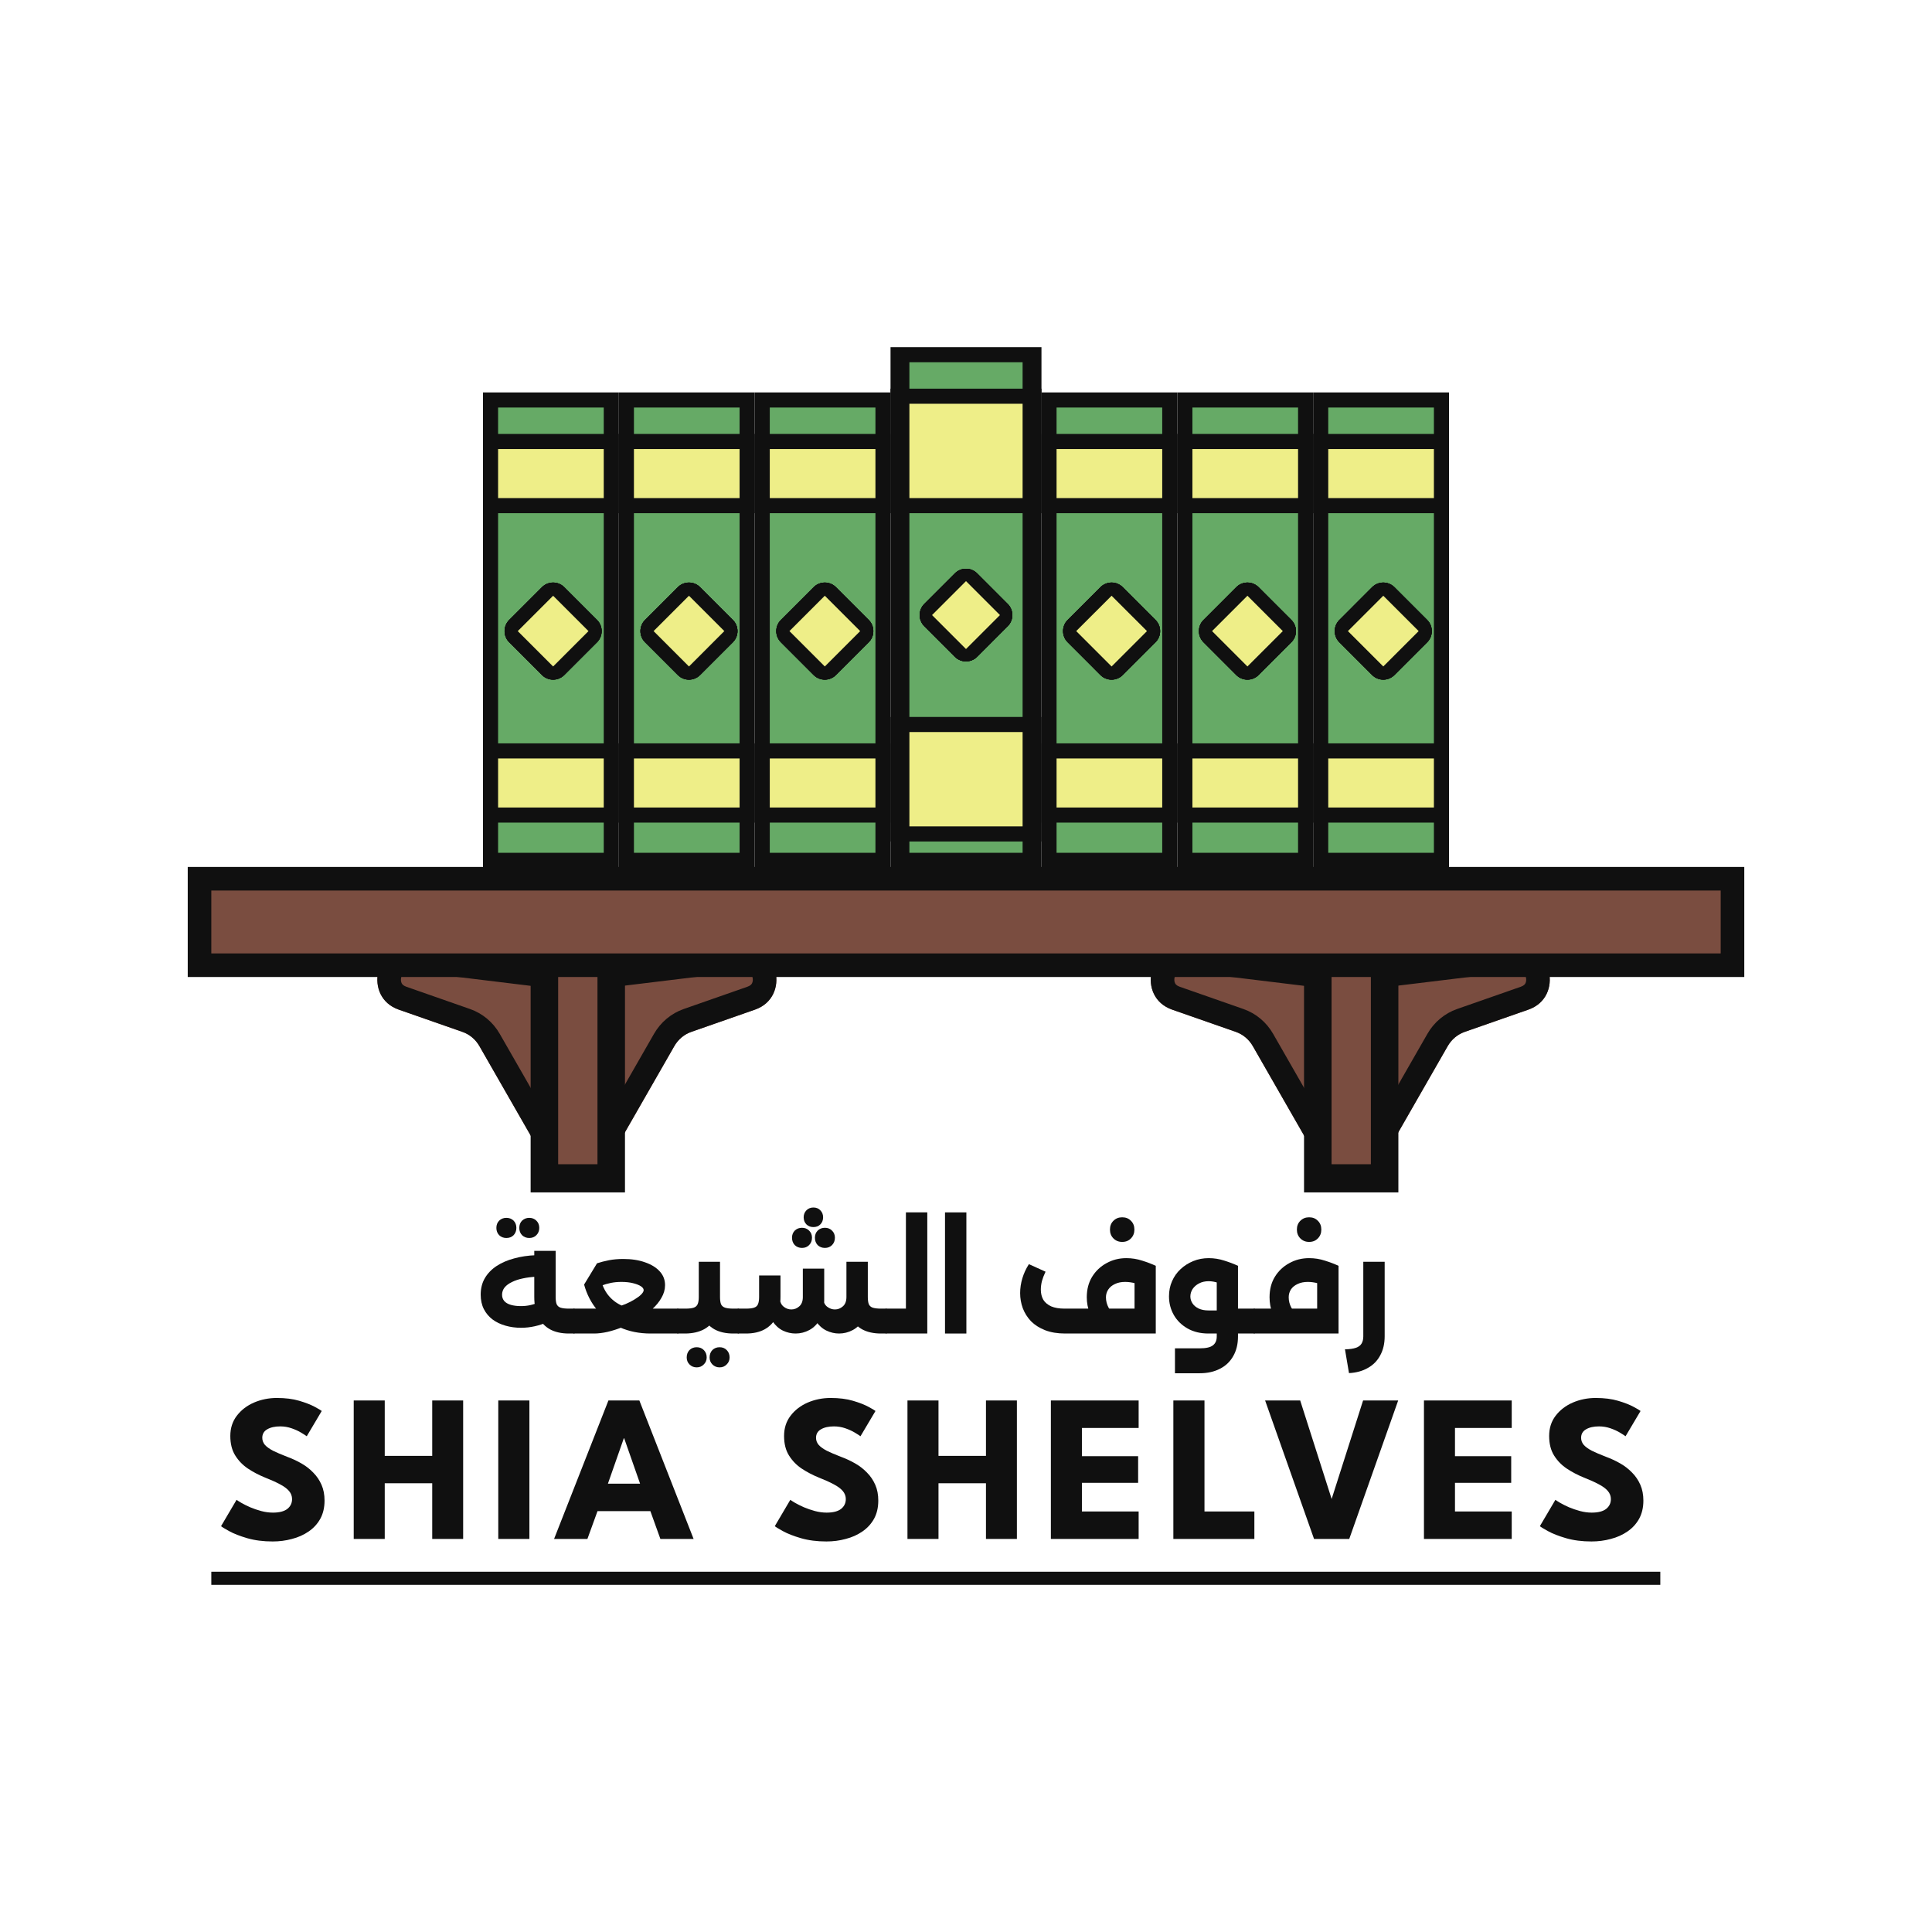 <svg width="128" height="128" viewBox="0 0 128 128" fill="none" xmlns="http://www.w3.org/2000/svg">
<path d="M18.343 92.619C18.909 92.619 19.403 92.681 19.826 92.806C20.249 92.931 20.589 93.064 20.847 93.203C21.104 93.341 21.261 93.434 21.316 93.481L20.323 95.155C20.249 95.1 20.123 95.019 19.943 94.912C19.768 94.806 19.559 94.711 19.316 94.627C19.076 94.544 18.826 94.502 18.564 94.502C18.209 94.502 17.922 94.567 17.701 94.697C17.485 94.822 17.377 95.01 17.377 95.26C17.377 95.431 17.435 95.586 17.549 95.725C17.669 95.86 17.849 95.989 18.088 96.115C18.331 96.235 18.64 96.367 19.012 96.511C19.352 96.636 19.672 96.784 19.971 96.956C20.27 97.127 20.532 97.331 20.757 97.567C20.987 97.799 21.169 98.067 21.302 98.373C21.436 98.679 21.502 99.026 21.502 99.416C21.502 99.879 21.408 100.282 21.219 100.625C21.031 100.963 20.773 101.244 20.447 101.466C20.125 101.688 19.757 101.853 19.343 101.959C18.934 102.071 18.508 102.126 18.067 102.126C17.442 102.126 16.88 102.054 16.384 101.911C15.892 101.767 15.494 101.612 15.19 101.445C14.887 101.278 14.705 101.167 14.645 101.112L15.673 99.367C15.728 99.409 15.834 99.476 15.991 99.569C16.151 99.661 16.347 99.759 16.577 99.861C16.807 99.958 17.051 100.041 17.308 100.111C17.57 100.18 17.828 100.215 18.081 100.215C18.504 100.215 18.821 100.134 19.033 99.972C19.244 99.805 19.35 99.587 19.35 99.318C19.35 99.119 19.283 98.941 19.15 98.783C19.017 98.626 18.817 98.478 18.55 98.338C18.283 98.195 17.95 98.044 17.549 97.887C17.149 97.725 16.775 97.528 16.425 97.296C16.08 97.064 15.8 96.775 15.584 96.427C15.367 96.08 15.259 95.649 15.259 95.135C15.259 94.62 15.402 94.175 15.687 93.8C15.977 93.42 16.356 93.128 16.825 92.924C17.299 92.721 17.805 92.619 18.343 92.619Z" fill="#101010"/>
<path d="M28.636 98.269H25.49V101.959H23.435V92.785H25.49V96.455H28.636V92.785H30.685V101.959H28.636V98.269Z" fill="#101010"/>
<path d="M33.012 92.785H35.074V101.959H33.012V92.785Z" fill="#101010"/>
<path d="M40.31 92.785H42.359L45.953 101.959H43.752L43.09 100.118H39.586L38.917 101.959H36.709L40.31 92.785ZM40.276 98.297H42.407L41.352 95.287H41.331L40.276 98.297Z" fill="#101010"/>
<path d="M55.03 92.619C55.596 92.619 56.09 92.681 56.513 92.806C56.936 92.931 57.276 93.064 57.534 93.203C57.791 93.341 57.948 93.434 58.003 93.481L57.01 95.155C56.936 95.1 56.81 95.019 56.63 94.912C56.456 94.806 56.246 94.711 56.003 94.627C55.764 94.544 55.513 94.502 55.251 94.502C54.897 94.502 54.609 94.567 54.388 94.697C54.172 94.822 54.064 95.01 54.064 95.26C54.064 95.431 54.122 95.586 54.237 95.725C54.356 95.86 54.536 95.989 54.775 96.115C55.019 96.235 55.327 96.367 55.699 96.511C56.039 96.636 56.359 96.784 56.658 96.956C56.957 97.127 57.219 97.331 57.444 97.567C57.674 97.799 57.856 98.067 57.989 98.373C58.123 98.679 58.189 99.026 58.189 99.416C58.189 99.879 58.095 100.282 57.907 100.625C57.718 100.963 57.46 101.244 57.134 101.466C56.812 101.688 56.444 101.853 56.03 101.959C55.621 102.071 55.196 102.126 54.754 102.126C54.129 102.126 53.568 102.054 53.071 101.911C52.579 101.767 52.181 101.612 51.877 101.445C51.574 101.278 51.392 101.167 51.333 101.112L52.36 99.367C52.416 99.409 52.521 99.476 52.678 99.569C52.839 99.661 53.034 99.759 53.264 99.861C53.494 99.958 53.738 100.041 53.995 100.111C54.257 100.18 54.515 100.215 54.768 100.215C55.191 100.215 55.508 100.134 55.72 99.972C55.931 99.805 56.037 99.587 56.037 99.318C56.037 99.119 55.97 98.941 55.837 98.783C55.704 98.626 55.504 98.478 55.237 98.338C54.97 98.195 54.637 98.044 54.237 97.887C53.837 97.725 53.462 97.528 53.112 97.296C52.767 97.064 52.487 96.775 52.271 96.427C52.054 96.08 51.947 95.649 51.947 95.135C51.947 94.62 52.089 94.175 52.374 93.8C52.664 93.42 53.043 93.128 53.512 92.924C53.986 92.721 54.492 92.619 55.03 92.619Z" fill="#101010"/>
<path d="M65.323 98.269H62.178V101.959H60.122V92.785H62.178V96.455H65.323V92.785H67.372V101.959H65.323V98.269Z" fill="#101010"/>
<path d="M69.623 92.785H75.438V94.606H71.679V96.476H75.404V98.241H71.679V100.139H75.438V101.959H69.623V92.785Z" fill="#101010"/>
<path d="M77.738 92.785H79.8V100.139H83.105V101.959H77.738V92.785Z" fill="#101010"/>
<path d="M89.391 101.959H87.059L83.817 92.785H86.141L88.225 99.311L90.308 92.785H92.633L89.391 101.959Z" fill="#101010"/>
<path d="M94.341 92.785H100.156V94.606H96.396V96.476H100.121V98.241H96.396V100.139H100.156V101.959H94.341V92.785Z" fill="#101010"/>
<path d="M105.718 92.619C106.284 92.619 106.778 92.681 107.201 92.806C107.624 92.931 107.965 93.064 108.222 93.203C108.48 93.341 108.636 93.434 108.691 93.481L107.698 95.155C107.624 95.1 107.498 95.019 107.319 94.912C107.144 94.806 106.935 94.711 106.691 94.627C106.452 94.544 106.201 94.502 105.939 94.502C105.585 94.502 105.298 94.567 105.077 94.697C104.861 94.822 104.753 95.01 104.753 95.26C104.753 95.431 104.81 95.586 104.925 95.725C105.045 95.86 105.224 95.989 105.463 96.115C105.707 96.235 106.015 96.367 106.387 96.511C106.728 96.636 107.047 96.784 107.346 96.956C107.645 97.127 107.907 97.331 108.133 97.567C108.363 97.799 108.544 98.067 108.678 98.373C108.811 98.679 108.878 99.026 108.878 99.416C108.878 99.879 108.783 100.282 108.595 100.625C108.406 100.963 108.149 101.244 107.822 101.466C107.5 101.688 107.132 101.853 106.719 101.959C106.309 102.071 105.884 102.126 105.442 102.126C104.817 102.126 104.256 102.054 103.759 101.911C103.267 101.767 102.869 101.612 102.566 101.445C102.262 101.278 102.081 101.167 102.021 101.112L103.049 99.367C103.104 99.409 103.21 99.476 103.366 99.569C103.527 99.661 103.722 99.759 103.952 99.861C104.182 99.958 104.426 100.041 104.684 100.111C104.946 100.18 105.203 100.215 105.456 100.215C105.879 100.215 106.197 100.134 106.408 99.972C106.62 99.805 106.725 99.587 106.725 99.318C106.725 99.119 106.659 98.941 106.525 98.783C106.392 98.626 106.192 98.478 105.925 98.338C105.659 98.195 105.325 98.044 104.925 97.887C104.525 97.725 104.15 97.528 103.801 97.296C103.456 97.064 103.175 96.775 102.959 96.427C102.743 96.08 102.635 95.649 102.635 95.135C102.635 94.62 102.777 94.175 103.062 93.8C103.352 93.42 103.732 93.128 104.201 92.924C104.674 92.721 105.18 92.619 105.718 92.619Z" fill="#101010"/>
<path d="M34.523 87.969C34.162 87.969 33.818 87.923 33.493 87.83C33.168 87.738 32.883 87.602 32.638 87.422C32.393 87.237 32.2 87.009 32.059 86.737C31.918 86.459 31.847 86.138 31.847 85.773C31.847 85.359 31.939 84.995 32.123 84.68C32.313 84.358 32.574 84.09 32.905 83.873C33.236 83.657 33.622 83.49 34.064 83.373C34.511 83.249 34.992 83.178 35.508 83.16L35.563 84.587C35.232 84.599 34.925 84.636 34.643 84.698C34.367 84.754 34.125 84.834 33.916 84.939C33.708 85.038 33.545 85.158 33.429 85.3C33.319 85.443 33.263 85.603 33.263 85.782C33.263 85.943 33.312 86.082 33.41 86.199C33.509 86.311 33.653 86.394 33.843 86.45C34.033 86.505 34.257 86.533 34.514 86.533C34.735 86.533 34.94 86.511 35.13 86.468C35.327 86.425 35.511 86.363 35.682 86.283L36.299 87.571C36.029 87.701 35.741 87.799 35.434 87.867C35.127 87.935 34.824 87.969 34.523 87.969ZM37.687 88.349C37.197 88.349 36.78 88.257 36.437 88.071C36.099 87.88 35.842 87.605 35.664 87.246C35.486 86.882 35.397 86.443 35.397 85.931V82.873H36.814V85.931C36.814 86.128 36.835 86.286 36.878 86.403C36.927 86.514 37.013 86.592 37.136 86.635C37.264 86.678 37.448 86.7 37.687 86.7H38.028V88.349H37.687ZM38.028 88.349V86.7C38.083 86.7 38.126 86.774 38.157 86.922C38.193 87.07 38.212 87.268 38.212 87.515C38.212 87.769 38.193 87.972 38.157 88.127C38.126 88.275 38.083 88.349 38.028 88.349ZM35.066 82.02C34.876 82.02 34.717 81.958 34.588 81.835C34.465 81.705 34.404 81.544 34.404 81.353C34.404 81.155 34.465 80.995 34.588 80.871C34.717 80.748 34.876 80.686 35.066 80.686C35.256 80.686 35.413 80.748 35.535 80.871C35.664 80.995 35.728 81.155 35.728 81.353C35.728 81.544 35.664 81.705 35.535 81.835C35.413 81.958 35.256 82.02 35.066 82.02ZM33.548 82.02C33.358 82.02 33.199 81.958 33.07 81.835C32.948 81.705 32.886 81.544 32.886 81.353C32.886 81.155 32.948 80.995 33.07 80.871C33.199 80.748 33.358 80.686 33.548 80.686C33.745 80.686 33.904 80.748 34.027 80.871C34.149 80.995 34.211 81.155 34.211 81.353C34.211 81.544 34.149 81.705 34.027 81.835C33.904 81.958 33.745 82.02 33.548 82.02Z" fill="#101010"/>
<path d="M38.028 88.349V86.7H40.152C40.348 86.7 40.556 86.672 40.777 86.616C41.004 86.561 41.228 86.487 41.449 86.394C41.669 86.301 41.868 86.199 42.046 86.088C42.23 85.977 42.374 85.869 42.479 85.764C42.589 85.653 42.644 85.557 42.644 85.477C42.644 85.384 42.583 85.297 42.46 85.217C42.338 85.137 42.163 85.069 41.936 85.013C41.715 84.958 41.461 84.93 41.172 84.93C40.927 84.93 40.694 84.951 40.474 84.995C40.259 85.038 40.038 85.103 39.811 85.189L39.517 85.523L38.698 85.106L39.554 83.697C39.799 83.617 40.063 83.549 40.345 83.493C40.633 83.438 40.949 83.41 41.292 83.41C41.844 83.41 42.325 83.484 42.736 83.632C43.153 83.775 43.478 83.975 43.711 84.235C43.944 84.488 44.061 84.791 44.061 85.143C44.061 85.433 43.981 85.714 43.821 85.986C43.668 86.258 43.46 86.511 43.196 86.746C42.938 86.981 42.644 87.197 42.313 87.395C41.982 87.592 41.642 87.762 41.292 87.904C40.943 88.046 40.599 88.158 40.262 88.238C39.931 88.312 39.63 88.349 39.361 88.349H38.028ZM43.104 88.349C42.362 88.349 41.691 88.216 41.09 87.951C40.495 87.679 39.992 87.299 39.581 86.811C39.17 86.323 38.876 85.754 38.698 85.106L39.765 84.559C39.839 84.992 39.986 85.368 40.207 85.69C40.434 86.011 40.722 86.261 41.071 86.44C41.421 86.613 41.807 86.7 42.23 86.7H44.907V88.349H43.104ZM44.907 88.349V86.7C44.962 86.7 45.005 86.774 45.035 86.922C45.072 87.07 45.091 87.268 45.091 87.515C45.091 87.769 45.072 87.972 45.035 88.127C45.005 88.275 44.962 88.349 44.907 88.349ZM38.028 88.349C37.973 88.349 37.929 88.275 37.898 88.127C37.861 87.972 37.843 87.769 37.843 87.515C37.843 87.268 37.861 87.07 37.898 86.922C37.929 86.774 37.973 86.7 38.028 86.7V88.349Z" fill="#101010"/>
<path d="M44.907 88.349V86.7H45.413C45.658 86.7 45.842 86.678 45.965 86.635C46.087 86.592 46.173 86.514 46.222 86.403C46.272 86.286 46.296 86.128 46.296 85.931V83.595H47.703V85.931C47.703 86.443 47.614 86.879 47.437 87.237C47.259 87.596 46.998 87.87 46.655 88.062C46.318 88.247 45.904 88.343 45.413 88.349H44.907ZM48.586 88.349C48.09 88.349 47.673 88.257 47.335 88.071C46.998 87.88 46.741 87.605 46.563 87.246C46.385 86.882 46.296 86.443 46.296 85.931H47.703C47.703 86.128 47.725 86.286 47.768 86.403C47.817 86.514 47.906 86.592 48.034 86.635C48.163 86.678 48.347 86.7 48.586 86.7H48.917V88.349H48.586ZM48.917 88.349V86.7C48.972 86.7 49.015 86.774 49.046 86.922C49.083 87.07 49.101 87.268 49.101 87.515C49.101 87.769 49.083 87.972 49.046 88.127C49.015 88.275 48.972 88.349 48.917 88.349ZM44.907 88.349C44.852 88.349 44.809 88.275 44.778 88.127C44.742 87.972 44.723 87.769 44.723 87.515C44.723 87.268 44.742 87.07 44.778 86.922C44.809 86.774 44.852 86.7 44.907 86.7V88.349ZM47.676 90.592C47.486 90.592 47.326 90.527 47.197 90.397C47.075 90.273 47.013 90.119 47.013 89.934C47.013 89.736 47.075 89.572 47.197 89.443C47.326 89.319 47.486 89.257 47.676 89.257C47.866 89.257 48.022 89.319 48.145 89.443C48.273 89.572 48.338 89.736 48.338 89.934C48.338 90.119 48.273 90.273 48.145 90.397C48.022 90.527 47.866 90.592 47.676 90.592ZM46.158 90.592C45.968 90.592 45.809 90.527 45.68 90.397C45.557 90.273 45.496 90.119 45.496 89.934C45.496 89.736 45.557 89.572 45.68 89.443C45.809 89.319 45.968 89.257 46.158 89.257C46.348 89.257 46.505 89.319 46.627 89.443C46.756 89.572 46.82 89.736 46.82 89.934C46.82 90.119 46.756 90.273 46.627 90.397C46.505 90.527 46.348 90.592 46.158 90.592Z" fill="#101010"/>
<path d="M58.368 88.349C57.878 88.349 57.461 88.257 57.117 88.071C56.78 87.88 56.523 87.605 56.345 87.246C56.167 86.882 56.078 86.443 56.078 85.931H57.495C57.495 86.128 57.516 86.286 57.559 86.403C57.608 86.514 57.694 86.592 57.816 86.635C57.945 86.678 58.129 86.7 58.368 86.7H58.709V88.349H58.368ZM48.913 88.349C48.858 88.349 48.815 88.275 48.784 88.127C48.748 87.972 48.729 87.769 48.729 87.515C48.729 87.268 48.748 87.07 48.784 86.922C48.815 86.774 48.858 86.7 48.913 86.7V88.349ZM55.591 88.349C55.302 88.349 55.023 88.284 54.754 88.155C54.484 88.025 54.254 87.821 54.064 87.543C53.88 87.265 53.77 86.913 53.733 86.487L54.542 86.06C54.567 86.289 54.656 86.462 54.809 86.579C54.968 86.697 55.137 86.755 55.315 86.755C55.511 86.755 55.686 86.687 55.839 86.552C55.998 86.415 56.078 86.209 56.078 85.931V83.595H57.495V86.162C57.495 86.663 57.4 87.077 57.209 87.404C57.026 87.725 56.789 87.963 56.501 88.118C56.213 88.272 55.91 88.349 55.591 88.349ZM48.913 88.349V86.7H49.419C49.658 86.7 49.839 86.678 49.962 86.635C50.09 86.592 50.176 86.514 50.219 86.403C50.268 86.286 50.293 86.128 50.293 85.931V84.504H51.709V85.931C51.709 86.443 51.62 86.882 51.443 87.246C51.265 87.605 51.004 87.88 50.661 88.071C50.324 88.257 49.91 88.349 49.419 88.349H48.913ZM52.712 88.349C52.417 88.349 52.135 88.284 51.866 88.155C51.602 88.025 51.375 87.821 51.185 87.543C51.001 87.265 50.888 86.913 50.845 86.487L51.663 86.06C51.688 86.289 51.777 86.462 51.93 86.579C52.083 86.697 52.249 86.755 52.427 86.755C52.623 86.755 52.798 86.687 52.951 86.552C53.11 86.415 53.19 86.209 53.19 85.931V84.049H54.606V86.162C54.606 86.663 54.514 87.077 54.331 87.404C54.147 87.725 53.91 87.963 53.622 88.118C53.334 88.272 53.031 88.349 52.712 88.349ZM58.709 88.349V86.7C58.764 86.7 58.807 86.774 58.837 86.922C58.874 87.07 58.893 87.268 58.893 87.515C58.893 87.769 58.874 87.972 58.837 88.127C58.807 88.275 58.764 88.349 58.709 88.349ZM53.889 80C54.079 80 54.233 80.062 54.349 80.185C54.472 80.309 54.533 80.463 54.533 80.649C54.533 80.84 54.472 80.998 54.349 81.121C54.233 81.239 54.079 81.297 53.889 81.297C53.705 81.297 53.552 81.239 53.429 81.121C53.307 80.998 53.245 80.84 53.245 80.649C53.245 80.463 53.307 80.309 53.429 80.185C53.552 80.062 53.705 80 53.889 80ZM54.653 81.344C54.843 81.344 54.999 81.405 55.122 81.529C55.25 81.653 55.315 81.81 55.315 82.002C55.315 82.199 55.25 82.363 55.122 82.493C54.999 82.616 54.843 82.678 54.653 82.678C54.462 82.678 54.303 82.616 54.174 82.493C54.052 82.363 53.99 82.199 53.99 82.002C53.99 81.81 54.052 81.653 54.174 81.529C54.303 81.405 54.462 81.344 54.653 81.344ZM53.135 81.344C53.325 81.344 53.481 81.405 53.604 81.529C53.733 81.653 53.797 81.81 53.797 82.002C53.797 82.199 53.733 82.363 53.604 82.493C53.481 82.616 53.325 82.678 53.135 82.678C52.945 82.678 52.785 82.616 52.657 82.493C52.534 82.363 52.473 82.199 52.473 82.002C52.473 81.81 52.534 81.653 52.657 81.529C52.785 81.405 52.945 81.344 53.135 81.344Z" fill="#101010"/>
<path d="M58.713 88.349V86.7H60.019V80.324H61.435V88.349H58.713ZM58.713 88.349C58.657 88.349 58.614 88.275 58.584 88.127C58.547 87.972 58.529 87.769 58.529 87.515C58.529 87.268 58.547 87.07 58.584 86.922C58.614 86.774 58.657 86.7 58.713 86.7V88.349Z" fill="#101010"/>
<path d="M62.609 88.349V80.324H64.025V88.349H62.609Z" fill="#101010"/>
<path d="M73.373 86.7V88.349H70.567C70.058 88.349 69.614 88.275 69.234 88.127C68.86 87.978 68.55 87.781 68.305 87.534C68.066 87.28 67.885 86.993 67.762 86.672C67.646 86.351 67.587 86.017 67.587 85.671C67.587 85.344 67.636 85.016 67.734 84.689C67.833 84.362 67.977 84.049 68.167 83.753L69.27 84.253C69.166 84.47 69.087 84.677 69.031 84.874C68.982 85.072 68.958 85.26 68.958 85.439C68.958 85.699 69.013 85.924 69.123 86.116C69.24 86.301 69.415 86.446 69.648 86.552C69.881 86.65 70.175 86.7 70.531 86.7H73.373ZM71 88.349C70.938 88.349 70.892 88.275 70.862 88.127C70.831 87.972 70.816 87.769 70.816 87.515C70.816 87.268 70.831 87.07 70.862 86.922C70.892 86.774 70.938 86.7 71 86.7V88.349ZM71 88.349V86.7H75.166V83.864H76.573V88.349H71ZM73.446 88.275C73.176 88.17 72.931 88.006 72.71 87.784C72.496 87.561 72.324 87.293 72.195 86.978C72.067 86.656 72.002 86.314 72.002 85.949C72.002 85.43 72.119 84.979 72.352 84.596C72.591 84.207 72.91 83.904 73.308 83.688C73.707 83.466 74.145 83.355 74.624 83.355C74.985 83.355 75.335 83.41 75.672 83.521C76.009 83.626 76.31 83.741 76.573 83.864L75.994 85.3C75.724 85.177 75.467 85.084 75.221 85.022C74.982 84.961 74.755 84.93 74.541 84.93C74.283 84.93 74.059 84.976 73.869 85.069C73.679 85.155 73.532 85.276 73.428 85.43C73.324 85.585 73.272 85.758 73.272 85.949C73.272 86.19 73.33 86.419 73.446 86.635C73.569 86.845 73.728 87.002 73.924 87.108L73.446 88.275ZM74.348 82.28C74.115 82.28 73.921 82.202 73.768 82.048C73.615 81.894 73.538 81.699 73.538 81.464C73.538 81.223 73.615 81.029 73.768 80.88C73.921 80.726 74.115 80.649 74.348 80.649C74.587 80.649 74.78 80.726 74.927 80.88C75.08 81.029 75.157 81.223 75.157 81.464C75.157 81.699 75.08 81.894 74.927 82.048C74.78 82.202 74.587 82.28 74.348 82.28Z" fill="#101010"/>
<path d="M81.707 88.349V86.7H83.096V88.349H81.707ZM83.096 88.349V86.7C83.151 86.7 83.194 86.774 83.225 86.922C83.262 87.07 83.28 87.268 83.28 87.515C83.28 87.769 83.262 87.972 83.225 88.127C83.194 88.275 83.151 88.349 83.096 88.349ZM77.844 90.981V89.331H79.481C79.904 89.331 80.199 89.263 80.364 89.128C80.53 88.998 80.613 88.803 80.613 88.544V83.864H82.02V88.544C82.02 89.044 81.916 89.477 81.707 89.841C81.499 90.212 81.204 90.493 80.824 90.684C80.444 90.882 79.996 90.981 79.481 90.981H77.844ZM80.061 88.349C79.534 88.349 79.074 88.238 78.681 88.016C78.289 87.793 77.985 87.497 77.771 87.126C77.556 86.749 77.449 86.335 77.449 85.884C77.449 85.52 77.516 85.186 77.651 84.883C77.786 84.575 77.973 84.309 78.212 84.087C78.457 83.858 78.74 83.679 79.058 83.549C79.377 83.419 79.718 83.355 80.079 83.355C80.435 83.355 80.781 83.41 81.119 83.521C81.456 83.626 81.756 83.741 82.02 83.864L81.441 85.328C80.925 85.032 80.472 84.883 80.079 84.883C79.834 84.883 79.619 84.933 79.435 85.032C79.258 85.124 79.117 85.248 79.012 85.402C78.914 85.557 78.865 85.721 78.865 85.894C78.865 86.054 78.911 86.206 79.003 86.348C79.095 86.49 79.23 86.604 79.408 86.691C79.592 86.777 79.809 86.82 80.061 86.82H81.523V88.349H80.061Z" fill="#101010"/>
<path d="M83.099 88.349V86.7H87.265V83.864H88.682V88.349H83.099ZM85.555 88.275C85.279 88.17 85.03 88.006 84.81 87.784C84.595 87.561 84.423 87.293 84.294 86.978C84.172 86.656 84.111 86.314 84.111 85.949C84.111 85.43 84.227 84.979 84.46 84.596C84.699 84.207 85.018 83.904 85.417 83.688C85.815 83.466 86.254 83.355 86.732 83.355C87.094 83.355 87.443 83.41 87.78 83.521C88.118 83.626 88.418 83.741 88.682 83.864L88.102 85.3C87.826 85.177 87.566 85.084 87.32 85.022C87.081 84.961 86.858 84.93 86.649 84.93C86.385 84.93 86.159 84.976 85.969 85.069C85.778 85.155 85.631 85.276 85.527 85.43C85.429 85.585 85.38 85.758 85.38 85.949C85.38 86.19 85.438 86.419 85.555 86.635C85.671 86.845 85.831 87.002 86.033 87.108L85.555 88.275ZM83.099 88.349C83.044 88.349 83.001 88.275 82.97 88.127C82.933 87.972 82.915 87.769 82.915 87.515C82.915 87.268 82.933 87.07 82.97 86.922C83.001 86.774 83.044 86.7 83.099 86.7V88.349ZM86.732 82.28C86.499 82.28 86.306 82.202 86.152 82.048C85.999 81.894 85.922 81.699 85.922 81.464C85.922 81.223 85.999 81.029 86.152 80.88C86.306 80.726 86.499 80.649 86.732 80.649C86.971 80.649 87.164 80.726 87.311 80.88C87.465 81.029 87.541 81.223 87.541 81.464C87.541 81.699 87.465 81.894 87.311 82.048C87.164 82.202 86.971 82.28 86.732 82.28Z" fill="#101010"/>
<path d="M89.108 89.396C89.421 89.39 89.663 89.356 89.834 89.294C90.012 89.233 90.138 89.137 90.212 89.007C90.285 88.883 90.322 88.726 90.322 88.534V83.595H91.738V88.534C91.738 89.016 91.64 89.436 91.444 89.795C91.254 90.153 90.981 90.431 90.625 90.629C90.276 90.833 89.859 90.947 89.374 90.972L89.108 89.396Z" fill="#101010"/>
<path fill-rule="evenodd" clip-rule="evenodd" d="M14 104.131L110 104.131V105L14 105L14 104.131Z" fill="#101010"/>
<path d="M91.255 77.437C90.45 78.842 88.467 78.842 87.662 77.437L83 69.303C82.747 68.863 82.348 68.529 81.876 68.364L77.654 66.889C75.289 66.062 76.091 62.449 78.573 62.751L89.213 64.045C89.376 64.065 89.541 64.065 89.704 64.045L100.344 62.751C102.826 62.449 103.628 66.062 101.263 66.889L97.041 68.364C96.569 68.529 96.17 68.863 95.917 69.303L91.255 77.437Z" fill="#7A4D40"/>
<path fill-rule="evenodd" clip-rule="evenodd" d="M84.347 68.493L89.009 76.627C89.211 76.978 89.706 76.978 89.908 76.627L94.57 68.493C95.012 67.722 95.71 67.139 96.536 66.85L100.758 65.374C100.969 65.3 101.036 65.202 101.067 65.138C101.11 65.05 101.133 64.912 101.097 64.751C101.062 64.591 100.982 64.476 100.907 64.416C100.852 64.372 100.75 64.313 100.528 64.34L89.888 65.634C89.603 65.669 89.314 65.669 89.028 65.634L78.389 64.34C78.167 64.313 78.065 64.372 78.01 64.416C77.935 64.476 77.855 64.591 77.82 64.751C77.784 64.912 77.807 65.05 77.85 65.138C77.881 65.202 77.948 65.3 78.159 65.374L82.381 66.85C83.207 67.139 83.905 67.722 84.347 68.493ZM87.662 77.437C88.467 78.842 90.45 78.842 91.255 77.437L95.917 69.303C96.17 68.863 96.569 68.529 97.041 68.364L101.263 66.889C103.628 66.062 102.826 62.449 100.344 62.751L89.704 64.045C89.541 64.065 89.376 64.065 89.213 64.045L78.573 62.751C76.091 62.449 75.289 66.062 77.654 66.889L81.876 68.364C82.348 68.529 82.747 68.863 83 69.303L87.662 77.437Z" fill="#101010"/>
<path d="M86.396 62.467H92.646V79H86.396V62.467Z" fill="#101010"/>
<path d="M88.219 64.333H90.823V77.133H88.219V64.333Z" fill="#7A4D40"/>
<path d="M40.016 77.437C39.211 78.842 37.227 78.842 36.422 77.437L31.76 69.303C31.508 68.863 31.109 68.529 30.636 68.364L26.415 66.889C24.049 66.062 24.852 62.449 27.334 62.751L37.973 64.045C38.136 64.065 38.301 64.065 38.465 64.045L49.104 62.751C51.586 62.449 52.389 66.062 50.023 66.889L45.801 68.364C45.329 68.529 44.93 68.863 44.678 69.303L40.016 77.437Z" fill="#7A4D40"/>
<path fill-rule="evenodd" clip-rule="evenodd" d="M33.108 68.493L37.77 76.627C37.971 76.978 38.467 76.978 38.668 76.627L43.33 68.493C43.772 67.722 44.47 67.139 45.297 66.85L49.518 65.374C49.73 65.3 49.797 65.202 49.827 65.138C49.87 65.05 49.894 64.912 49.858 64.751C49.822 64.591 49.743 64.476 49.667 64.416C49.612 64.372 49.511 64.313 49.288 64.34L38.649 65.634C38.363 65.669 38.075 65.669 37.789 65.634L27.149 64.34C26.927 64.313 26.826 64.372 26.771 64.416C26.695 64.476 26.616 64.591 26.58 64.751C26.544 64.912 26.568 65.05 26.61 65.138C26.641 65.202 26.708 65.3 26.92 65.374L31.141 66.85C31.968 67.139 32.666 67.722 33.108 68.493ZM36.422 77.437C37.227 78.842 39.211 78.842 40.016 77.437L44.678 69.303C44.93 68.863 45.329 68.529 45.801 68.364L50.023 66.889C52.389 66.062 51.586 62.449 49.104 62.751L38.465 64.045C38.301 64.065 38.136 64.065 37.973 64.045L27.334 62.751C24.852 62.449 24.049 66.062 26.415 66.889L30.636 68.364C31.109 68.529 31.508 68.863 31.76 69.303L36.422 77.437Z" fill="#101010"/>
<path d="M35.156 62.467H41.406V79H35.156V62.467Z" fill="#101010"/>
<path d="M36.979 64.333H39.584V77.133H36.979V64.333Z" fill="#7A4D40"/>
<path d="M12.438 57.438H115.563V64.729H12.438V57.438Z" fill="#101010"/>
<path d="M14 59H114V63.167H14V59Z" fill="#7A4D40"/>
<path d="M69 26H78V57.5H69V26Z" fill="#101010"/>
<path d="M70 27H77V56.5H70V27Z" fill="#66AA66"/>
<path d="M69 49.25H78V54.5H69V49.25Z" fill="#101010"/>
<path d="M70 50.25H77V53.5H70V50.25Z" fill="#EEEE88"/>
<path d="M69 28.75H78V34H69V28.75Z" fill="#101010"/>
<path d="M70 29.75H77V33H70V29.75Z" fill="#EEEE88"/>
<path d="M72.909 38.903C73.316 38.496 73.975 38.496 74.382 38.903L76.555 41.076C76.962 41.483 76.962 42.142 76.555 42.549L74.382 44.722C73.975 45.129 73.316 45.129 72.909 44.722L70.737 42.549C70.33 42.142 70.33 41.483 70.737 41.076L72.909 38.903Z" fill="#101010"/>
<path d="M72.909 38.903C73.316 38.496 73.975 38.496 74.382 38.903L76.555 41.076C76.962 41.483 76.962 42.142 76.555 42.549L74.382 44.722C73.975 45.129 73.316 45.129 72.909 44.722L70.737 42.549C70.33 42.142 70.33 41.483 70.737 41.076L72.909 38.903Z" fill="#101010"/>
<path d="M72.909 38.903C73.316 38.496 73.975 38.496 74.382 38.903L76.555 41.076C76.962 41.483 76.962 42.142 76.555 42.549L74.382 44.722C73.975 45.129 73.316 45.129 72.909 44.722L70.737 42.549C70.33 42.142 70.33 41.483 70.737 41.076L72.909 38.903Z" fill="#101010"/>
<path d="M72.909 38.903C73.316 38.496 73.975 38.496 74.382 38.903L76.555 41.076C76.962 41.483 76.962 42.142 76.555 42.549L74.382 44.722C73.975 45.129 73.316 45.129 72.909 44.722L70.737 42.549C70.33 42.142 70.33 41.483 70.737 41.076L72.909 38.903Z" fill="#101010"/>
<path d="M73.646 39.469L75.99 41.812L73.646 44.156L71.302 41.812L73.646 39.469Z" fill="#EEEE88"/>
<path d="M78 26H87V57.5H78V26Z" fill="#101010"/>
<path d="M79 27H86V56.5H79V27Z" fill="#66AA66"/>
<path d="M78 49.25H87V54.5H78V49.25Z" fill="#101010"/>
<path d="M79 50.25H86V53.5H79V50.25Z" fill="#EEEE88"/>
<path d="M78 28.75H87V34H78V28.75Z" fill="#101010"/>
<path d="M79 29.75H86V33H79V29.75Z" fill="#EEEE88"/>
<path d="M81.909 38.903C82.316 38.496 82.975 38.496 83.382 38.903L85.555 41.076C85.962 41.483 85.962 42.142 85.555 42.549L83.382 44.722C82.975 45.129 82.316 45.129 81.909 44.722L79.737 42.549C79.33 42.142 79.33 41.483 79.737 41.076L81.909 38.903Z" fill="#101010"/>
<path d="M81.909 38.903C82.316 38.496 82.975 38.496 83.382 38.903L85.555 41.076C85.962 41.483 85.962 42.142 85.555 42.549L83.382 44.722C82.975 45.129 82.316 45.129 81.909 44.722L79.737 42.549C79.33 42.142 79.33 41.483 79.737 41.076L81.909 38.903Z" fill="#101010"/>
<path d="M81.909 38.903C82.316 38.496 82.975 38.496 83.382 38.903L85.555 41.076C85.962 41.483 85.962 42.142 85.555 42.549L83.382 44.722C82.975 45.129 82.316 45.129 81.909 44.722L79.737 42.549C79.33 42.142 79.33 41.483 79.737 41.076L81.909 38.903Z" fill="#101010"/>
<path d="M81.909 38.903C82.316 38.496 82.975 38.496 83.382 38.903L85.555 41.076C85.962 41.483 85.962 42.142 85.555 42.549L83.382 44.722C82.975 45.129 82.316 45.129 81.909 44.722L79.737 42.549C79.33 42.142 79.33 41.483 79.737 41.076L81.909 38.903Z" fill="#101010"/>
<path d="M82.646 39.469L84.99 41.812L82.646 44.156L80.302 41.812L82.646 39.469Z" fill="#EEEE88"/>
<path d="M87 26H96V57.5H87V26Z" fill="#101010"/>
<path d="M88 27H95V56.5H88V27Z" fill="#66AA66"/>
<path d="M87 49.25H96V54.5H87V49.25Z" fill="#101010"/>
<path d="M88 50.25H95V53.5H88V50.25Z" fill="#EEEE88"/>
<path d="M87 28.75H96V34H87V28.75Z" fill="#101010"/>
<path d="M88 29.75H95V33H88V29.75Z" fill="#EEEE88"/>
<path d="M90.909 38.903C91.316 38.496 91.975 38.496 92.382 38.903L94.555 41.076C94.962 41.483 94.962 42.142 94.555 42.549L92.382 44.722C91.975 45.129 91.316 45.129 90.909 44.722L88.737 42.549C88.33 42.142 88.33 41.483 88.737 41.076L90.909 38.903Z" fill="#101010"/>
<path d="M90.909 38.903C91.316 38.496 91.975 38.496 92.382 38.903L94.555 41.076C94.962 41.483 94.962 42.142 94.555 42.549L92.382 44.722C91.975 45.129 91.316 45.129 90.909 44.722L88.737 42.549C88.33 42.142 88.33 41.483 88.737 41.076L90.909 38.903Z" fill="#101010"/>
<path d="M90.909 38.903C91.316 38.496 91.975 38.496 92.382 38.903L94.555 41.076C94.962 41.483 94.962 42.142 94.555 42.549L92.382 44.722C91.975 45.129 91.316 45.129 90.909 44.722L88.737 42.549C88.33 42.142 88.33 41.483 88.737 41.076L90.909 38.903Z" fill="#101010"/>
<path d="M90.909 38.903C91.316 38.496 91.975 38.496 92.382 38.903L94.555 41.076C94.962 41.483 94.962 42.142 94.555 42.549L92.382 44.722C91.975 45.129 91.316 45.129 90.909 44.722L88.737 42.549C88.33 42.142 88.33 41.483 88.737 41.076L90.909 38.903Z" fill="#101010"/>
<path d="M91.646 39.469L93.99 41.812L91.646 44.156L89.302 41.812L91.646 39.469Z" fill="#EEEE88"/>
<path d="M50 26H59V57.5H50V26Z" fill="#101010"/>
<path d="M51 27H58V56.5H51V27Z" fill="#66AA66"/>
<path d="M50 49.25H59V54.5H50V49.25Z" fill="#101010"/>
<path d="M51 50.25H58V53.5H51V50.25Z" fill="#EEEE88"/>
<path d="M50 28.75H59V34H50V28.75Z" fill="#101010"/>
<path d="M51 29.75H58V33H51V29.75Z" fill="#EEEE88"/>
<path d="M53.909 38.903C54.316 38.496 54.975 38.496 55.382 38.903L57.555 41.076C57.962 41.483 57.962 42.142 57.555 42.549L55.382 44.722C54.975 45.129 54.316 45.129 53.909 44.722L51.736 42.549C51.33 42.142 51.33 41.483 51.736 41.076L53.909 38.903Z" fill="#101010"/>
<path d="M53.909 38.903C54.316 38.496 54.975 38.496 55.382 38.903L57.555 41.076C57.962 41.483 57.962 42.142 57.555 42.549L55.382 44.722C54.975 45.129 54.316 45.129 53.909 44.722L51.736 42.549C51.33 42.142 51.33 41.483 51.736 41.076L53.909 38.903Z" fill="#101010"/>
<path d="M53.909 38.903C54.316 38.496 54.975 38.496 55.382 38.903L57.555 41.076C57.962 41.483 57.962 42.142 57.555 42.549L55.382 44.722C54.975 45.129 54.316 45.129 53.909 44.722L51.736 42.549C51.33 42.142 51.33 41.483 51.736 41.076L53.909 38.903Z" fill="#101010"/>
<path d="M53.909 38.903C54.316 38.496 54.975 38.496 55.382 38.903L57.555 41.076C57.962 41.483 57.962 42.142 57.555 42.549L55.382 44.722C54.975 45.129 54.316 45.129 53.909 44.722L51.736 42.549C51.33 42.142 51.33 41.483 51.736 41.076L53.909 38.903Z" fill="#101010"/>
<path d="M54.646 39.469L56.989 41.812L54.646 44.156L52.302 41.812L54.646 39.469Z" fill="#EEEE88"/>
<path d="M41 26H50V57.5H41V26Z" fill="#101010"/>
<path d="M42 27H49V56.5H42V27Z" fill="#66AA66"/>
<path d="M41 49.25H50V54.5H41V49.25Z" fill="#101010"/>
<path d="M42 50.25H49V53.5H42V50.25Z" fill="#EEEE88"/>
<path d="M41 28.75H50V34H41V28.75Z" fill="#101010"/>
<path d="M42 29.75H49V33H42V29.75Z" fill="#EEEE88"/>
<path d="M44.909 38.903C45.316 38.496 45.975 38.496 46.382 38.903L48.555 41.076C48.962 41.483 48.962 42.142 48.555 42.549L46.382 44.722C45.975 45.129 45.316 45.129 44.909 44.722L42.736 42.549C42.33 42.142 42.33 41.483 42.736 41.076L44.909 38.903Z" fill="#101010"/>
<path d="M44.909 38.903C45.316 38.496 45.975 38.496 46.382 38.903L48.555 41.076C48.962 41.483 48.962 42.142 48.555 42.549L46.382 44.722C45.975 45.129 45.316 45.129 44.909 44.722L42.736 42.549C42.33 42.142 42.33 41.483 42.736 41.076L44.909 38.903Z" fill="#101010"/>
<path d="M44.909 38.903C45.316 38.496 45.975 38.496 46.382 38.903L48.555 41.076C48.962 41.483 48.962 42.142 48.555 42.549L46.382 44.722C45.975 45.129 45.316 45.129 44.909 44.722L42.736 42.549C42.33 42.142 42.33 41.483 42.736 41.076L44.909 38.903Z" fill="#101010"/>
<path d="M44.909 38.903C45.316 38.496 45.975 38.496 46.382 38.903L48.555 41.076C48.962 41.483 48.962 42.142 48.555 42.549L46.382 44.722C45.975 45.129 45.316 45.129 44.909 44.722L42.736 42.549C42.33 42.142 42.33 41.483 42.736 41.076L44.909 38.903Z" fill="#101010"/>
<path d="M45.646 39.469L47.989 41.812L45.646 44.156L43.302 41.812L45.646 39.469Z" fill="#EEEE88"/>
<path d="M32 26H41V57.5H32V26Z" fill="#101010"/>
<path d="M33 27H40V56.5H33V27Z" fill="#66AA66"/>
<path d="M32 49.25H41V54.5H32V49.25Z" fill="#101010"/>
<path d="M33 50.25H40V53.5H33V50.25Z" fill="#EEEE88"/>
<path d="M32 28.75H41V34H32V28.75Z" fill="#101010"/>
<path d="M33 29.75H40V33H33V29.75Z" fill="#EEEE88"/>
<path d="M35.909 38.903C36.316 38.496 36.975 38.496 37.382 38.903L39.555 41.076C39.962 41.483 39.962 42.142 39.555 42.549L37.382 44.722C36.975 45.129 36.316 45.129 35.909 44.722L33.736 42.549C33.33 42.142 33.33 41.483 33.736 41.076L35.909 38.903Z" fill="#101010"/>
<path d="M35.909 38.903C36.316 38.496 36.975 38.496 37.382 38.903L39.555 41.076C39.962 41.483 39.962 42.142 39.555 42.549L37.382 44.722C36.975 45.129 36.316 45.129 35.909 44.722L33.736 42.549C33.33 42.142 33.33 41.483 33.736 41.076L35.909 38.903Z" fill="#101010"/>
<path d="M35.909 38.903C36.316 38.496 36.975 38.496 37.382 38.903L39.555 41.076C39.962 41.483 39.962 42.142 39.555 42.549L37.382 44.722C36.975 45.129 36.316 45.129 35.909 44.722L33.736 42.549C33.33 42.142 33.33 41.483 33.736 41.076L35.909 38.903Z" fill="#101010"/>
<path d="M35.909 38.903C36.316 38.496 36.975 38.496 37.382 38.903L39.555 41.076C39.962 41.483 39.962 42.142 39.555 42.549L37.382 44.722C36.975 45.129 36.316 45.129 35.909 44.722L33.736 42.549C33.33 42.142 33.33 41.483 33.736 41.076L35.909 38.903Z" fill="#101010"/>
<path d="M36.646 39.469L38.989 41.812L36.646 44.156L34.302 41.812L36.646 39.469Z" fill="#EEEE88"/>
<path d="M59 23H69V57.5H59V23Z" fill="#101010"/>
<path d="M60.25 24H67.75V56.5H60.25V24Z" fill="#66AA66"/>
<path d="M63.263 37.987C63.67 37.58 64.33 37.58 64.737 37.987L66.763 40.014C67.17 40.42 67.17 41.08 66.763 41.487L64.737 43.514C64.33 43.92 63.67 43.92 63.263 43.514L61.237 41.487C60.83 41.08 60.83 40.42 61.237 40.014L63.263 37.987Z" fill="#101010"/>
<path d="M63.263 37.987C63.67 37.58 64.33 37.58 64.737 37.987L66.763 40.014C67.17 40.42 67.17 41.08 66.763 41.487L64.737 43.514C64.33 43.92 63.67 43.92 63.263 43.514L61.237 41.487C60.83 41.08 60.83 40.42 61.237 40.014L63.263 37.987Z" fill="#101010"/>
<path d="M63.263 37.987C63.67 37.58 64.33 37.58 64.737 37.987L66.763 40.014C67.17 40.42 67.17 41.08 66.763 41.487L64.737 43.514C64.33 43.92 63.67 43.92 63.263 43.514L61.237 41.487C60.83 41.08 60.83 40.42 61.237 40.014L63.263 37.987Z" fill="#101010"/>
<path d="M63.263 37.987C63.67 37.58 64.33 37.58 64.737 37.987L66.763 40.014C67.17 40.42 67.17 41.08 66.763 41.487L64.737 43.514C64.33 43.92 63.67 43.92 63.263 43.514L61.237 41.487C60.83 41.08 60.83 40.42 61.237 40.014L63.263 37.987Z" fill="#101010"/>
<path d="M64 38.5L66.25 40.75L64 43L61.75 40.75L64 38.5Z" fill="#EEEE88"/>
<path d="M59 25.75H69V34H59V25.75Z" fill="#101010"/>
<path d="M60.25 26.75H67.75V33H60.25V26.75Z" fill="#EEEE88"/>
<path d="M59 47.5H69V55.75H59V47.5Z" fill="#101010"/>
<path d="M60.25 48.5H67.75V54.75H60.25V48.5Z" fill="#EEEE88"/>
</svg>
